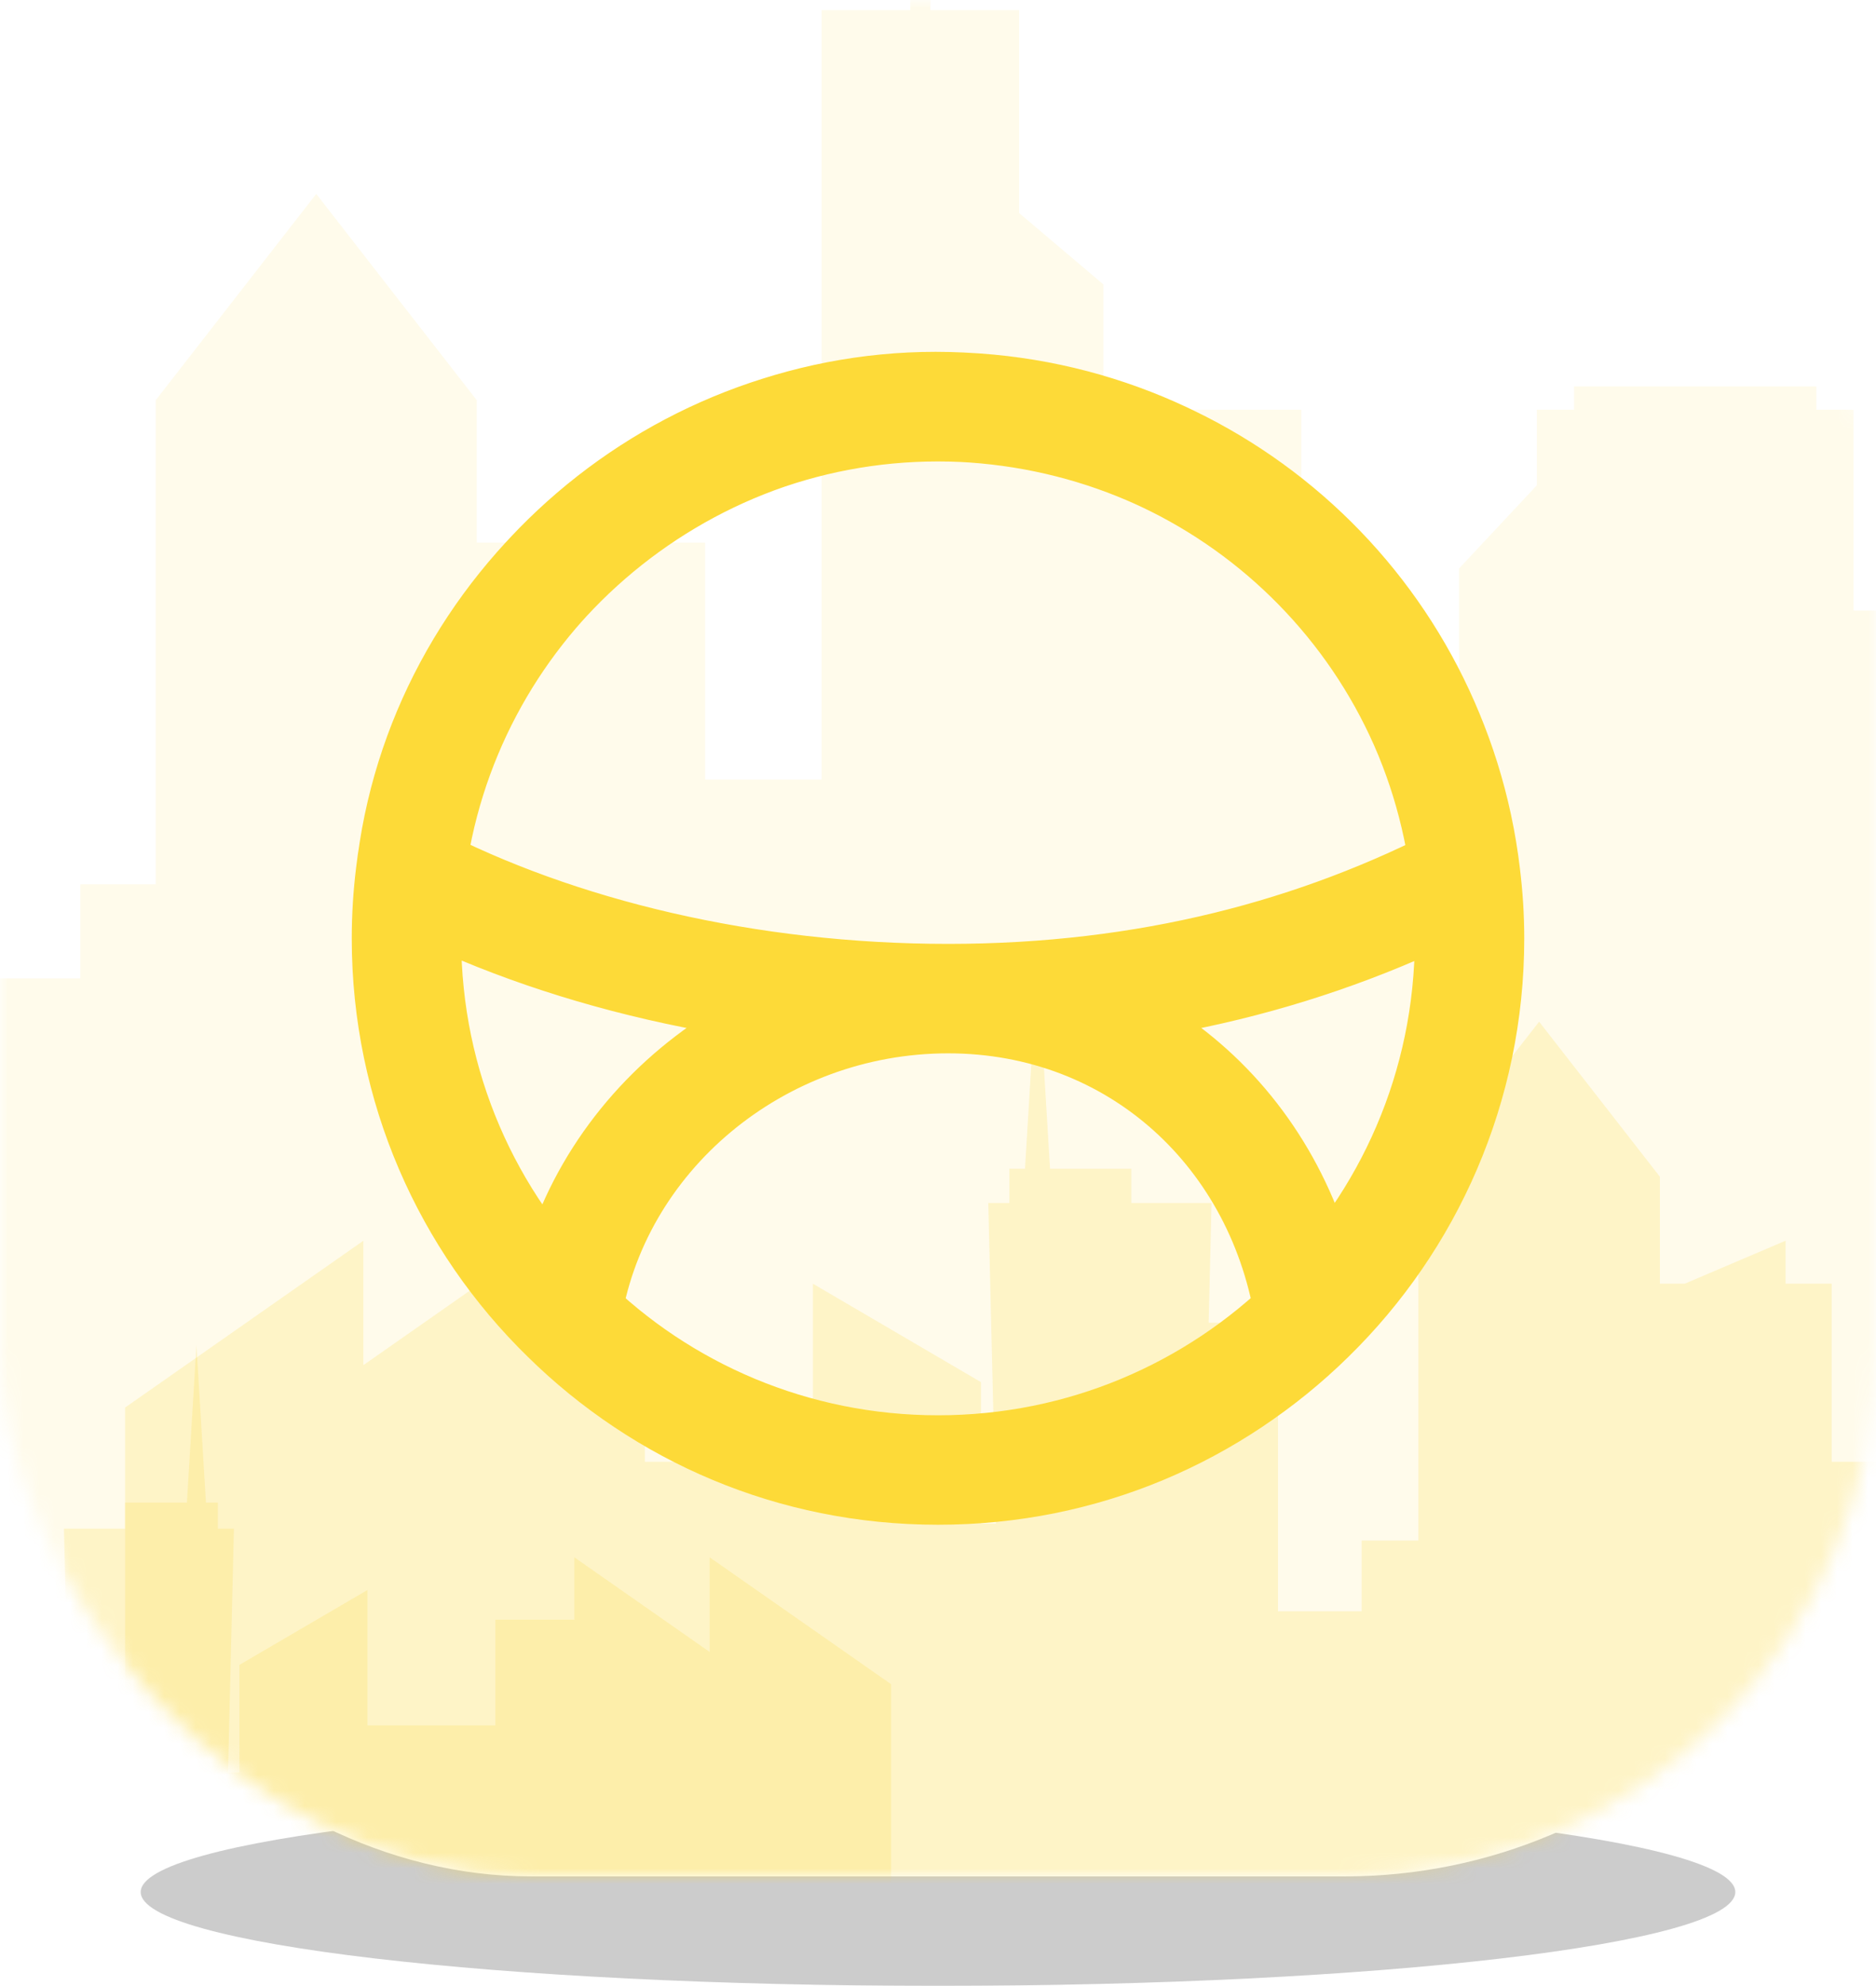 <svg width="120" height="127" viewBox="0 0 120 127" fill="none" xmlns="http://www.w3.org/2000/svg">
<g filter="url(#filter0_f_1_4086)">
<path fill-rule="evenodd" clip-rule="evenodd" d="M60 127C88.166 127 111 124.314 111 121C111 117.686 88.166 115 60 115C31.834 115 9 117.686 9 121C9 124.314 31.834 127 60 127Z" fill="black" fill-opacity="0.2"/>
</g>
<rect width="120" height="120" rx="34" fill="white"/>
<mask id="mask0_1_4086" style="mask-type:luminance" maskUnits="userSpaceOnUse" x="0" y="0" width="120" height="120">
<rect width="120" height="120" rx="34" fill="white"/>
</mask>
<g mask="url(#mask0_1_4086)">
<path fill-rule="evenodd" clip-rule="evenodd" d="M58.229 -12V0.645H52.557V49.853H45.107V34.699H41.184V31.038L32.601 34.699H30.498V25.595L20.229 12.401L9.96 25.595V56.553H5.14V62.569H-1.973V38.016H-7.868L-7.622 27.829H-14.444V24.911H-21.356L-22.42 7.267L-23.483 24.911H-24.812V27.829H-26.606L-25.949 55.112H-27.222V43.075L-41.513 34.699V49.853H-55.805V38.016H-64.627V31.038L-79.739 41.628V31.038L-100 45.237V149H-84.889H-79.739H-65.27H-64.627H-55.805H-41.513H-27.222H-24.26H-11.439H-9.969H-2.8H-1.973H9.96H17.738H30.498H45.107H52.557H65.185H70.582H83.244H86.677H98.304H104.634H114.861H118.566H123.84H132.818H135.123H144.102H148.947H153.081H169.208H175.89H184.581H193.272H199.963H201.963H211.67H214.254H223V47.874H216.118L216.6 27.829H201.963V-1.188H193.272V4.98H184.581V10.627H175.89V39.742H169.208V26.205H166.829V24.712H151.327V26.205H148.947V54.432H144.102V18.155H141.722V16.662H126.22V18.155H123.84V39.045H118.566V26.205H116.186V24.712H100.684V26.205H98.304V31.038L93.329 36.356V45.27H86.677V39.742H83.244V26.205H70.582V18.191L65.185 13.62V0.645H59.512V-12H58.229Z" fill="#FDDA38" fill-opacity="0.1"/>
<path fill-rule="evenodd" clip-rule="evenodd" d="M127.039 47V56.503H122.772V93.486H117.168V82.097H114.216V79.346L107.759 82.097H106.177V75.255L98.451 65.339L90.725 75.255V98.521H87.099V103.042H81.748V84.59H77.313L77.498 76.933H72.365V74.741H67.166L66.365 61.48L65.566 74.741H64.565V76.933H63.216L63.71 97.438H62.752V88.392L52.001 82.097V93.486H41.249V84.59H34.612V79.346L23.243 87.304V79.346L8 90.016V168H19.369H23.243H34.128H34.612H41.249H52.001H62.752H64.981H74.626H75.732H81.126H81.748H90.725H96.577H106.177H117.168H122.772H132.272H136.333H145.858H148.441H157.188H161.951H169.645H172.432H176.4H183.154H184.889H191.643H195.288H198.398H210.531H215.558H222.096H228.635H233.669H235.173H242.476H244.42H251V91.999H245.822L246.185 76.933H235.173V55.126H228.635V59.761H222.096V64.005H215.558V85.887H210.531V75.713H208.741V74.591H197.079V75.713H195.288V96.927H191.643V69.663H189.853V68.541H178.19V69.663H176.4V85.363H172.432V75.713H170.642V74.591H158.979V75.713H157.188V79.346L153.446 83.342V90.042H148.441V85.887H145.858V75.713H136.333V69.69L132.272 66.255V56.503H128.005V47H127.039Z" fill="#FDDA38" fill-opacity="0.2"/>
<path fill-rule="evenodd" clip-rule="evenodd" d="M-33.627 75V82.226H-30.378V110.344H-26.111V101.685H-23.864V99.593L-18.948 101.685H-17.744V96.483L-11.862 88.944L-5.98 96.483V114.173H-3.219V117.611H0.855V103.581H4.231L4.09 97.759H7.997V96.092H11.956L12.565 86.01L13.174 96.092H13.936V97.759H14.963L14.587 113.349H15.316V106.471L23.501 101.685V110.344H31.687V103.581H36.74V99.593L45.395 105.645V99.593L57 107.707V167H48.345H45.395H37.108H36.74H31.687H23.501H15.316H13.62H6.276H5.434H1.328H0.855H-5.98H-10.435H-17.744H-26.111H-30.378H-37.61H-40.702H-47.954H-49.92H-56.58H-60.206H-66.063H-68.185H-71.206H-76.348H-77.668H-82.811H-85.586H-87.954H-97.19H-101.017H-105.995H-110.973H-114.805H-115.951H-121.511H-122.991H-128V109.214H-124.058L-124.334 97.759H-115.951V81.178H-110.973V84.703H-105.995V87.93H-101.017V104.567H-97.19V96.832H-95.828V95.979H-86.949V96.832H-85.586V112.961H-82.811V92.231H-81.447V91.378H-72.569V92.231H-71.206V104.169H-68.185V96.832H-66.822V95.979H-57.943V96.832H-56.58V99.593L-53.73 102.632V107.726H-49.92V104.567H-47.954V96.832H-40.702V92.252L-37.61 89.64V82.226H-34.361V75H-33.627Z" fill="#FDDA38" fill-opacity="0.2"/>
<path d="M83.799 84.275L81.353 81.772L81.346 81.778L83.799 84.275ZM36.216 84.275L38.672 81.782C38.668 81.777 38.664 81.773 38.659 81.769L36.216 84.275ZM26.249 55.947L29.723 56.369L29.724 56.361L26.249 55.947ZM93.749 55.966L90.273 56.375L90.275 56.389L93.749 55.966ZM93.749 56.039L95.364 59.144C96.655 58.473 97.396 57.073 97.225 55.628L93.749 56.039ZM26.249 56.039L22.769 55.668C22.616 57.098 23.354 58.476 24.63 59.142L26.249 56.039ZM83.799 84.275L86.247 86.776C87.049 85.992 87.426 84.87 87.261 83.761L83.799 84.275ZM36.216 84.275L32.753 83.766C32.591 84.873 32.966 85.99 33.764 86.773L36.216 84.275ZM90.5 60.01C90.5 68.535 87.003 76.249 81.353 81.772L86.246 86.778C93.193 79.987 97.5 70.488 97.5 60.01H90.5ZM81.346 81.778C75.837 87.191 68.315 90.51 59.999 90.51V97.51C70.222 97.51 79.486 93.419 86.252 86.772L81.346 81.778ZM59.999 90.51C51.698 90.51 44.162 87.19 38.672 81.782L33.76 86.768C40.511 93.42 49.794 97.51 59.999 97.51V90.51ZM38.659 81.769C32.995 76.247 29.5 68.535 29.5 60.01H22.5C22.5 70.488 26.805 79.989 33.773 86.781L38.659 81.769ZM29.5 60.01C29.5 58.779 29.578 57.562 29.723 56.369L22.774 55.525C22.597 56.983 22.5 58.482 22.5 60.01H29.5ZM29.724 56.361C31.523 41.244 44.4 29.51 59.999 29.51V22.51C40.81 22.51 24.986 36.939 22.773 55.533L29.724 56.361ZM59.999 29.51C75.618 29.51 88.492 41.244 90.273 56.375L97.225 55.557C95.033 36.939 79.207 22.51 59.999 22.51V29.51ZM90.275 56.389C90.42 57.585 90.5 58.785 90.5 60.01H97.5C97.5 58.477 97.4 56.994 97.223 55.544L90.275 56.389ZM92.134 52.934C83.211 57.574 72.866 60.363 60.652 60.363V67.363C73.989 67.363 85.442 64.303 95.364 59.144L92.134 52.934ZM60.652 60.363C48.369 60.363 36.732 57.561 27.868 52.936L24.63 59.142C34.611 64.35 47.381 67.363 60.652 67.363V60.363ZM29.729 56.41C31.379 40.922 45.18 29.129 60.566 29.509L60.739 22.511C41.785 22.043 24.813 36.48 22.769 55.668L29.729 56.41ZM60.566 29.509C76.005 29.891 88.478 41.262 90.273 56.45L97.225 55.628C95.019 36.963 79.639 22.978 60.739 22.511L60.566 29.509ZM81.351 81.774C75.793 87.214 68.374 90.51 59.999 90.51V97.51C70.292 97.51 79.445 93.434 86.247 86.776L81.351 81.774ZM59.999 90.51C51.64 90.51 44.206 87.213 38.668 81.777L33.764 86.773C40.552 93.435 49.725 97.51 59.999 97.51V90.51ZM39.679 84.783C41.122 74.958 50.115 67.363 60.652 67.363V60.363C46.861 60.363 34.732 70.292 32.753 83.766L39.679 84.783ZM60.652 67.363C70.949 67.363 78.842 74.723 80.337 84.789L87.261 83.761C85.296 70.527 74.678 60.363 60.652 60.363V67.363Z" fill="#FDDA38"/>
</g>
<defs>
<filter id="filter0_f_1_4086" x="0.845" y="106.845" width="118.31" height="28.31" filterUnits="userSpaceOnUse" color-interpolation-filters="sRGB">
<feFlood flood-opacity="0" result="BackgroundImageFix"/>
<feBlend mode="normal" in="SourceGraphic" in2="BackgroundImageFix" result="shape"/>
<feGaussianBlur stdDeviation="4.077" result="effect1_foregroundBlur_1_4086"/>
</filter>
</defs>
</svg>

